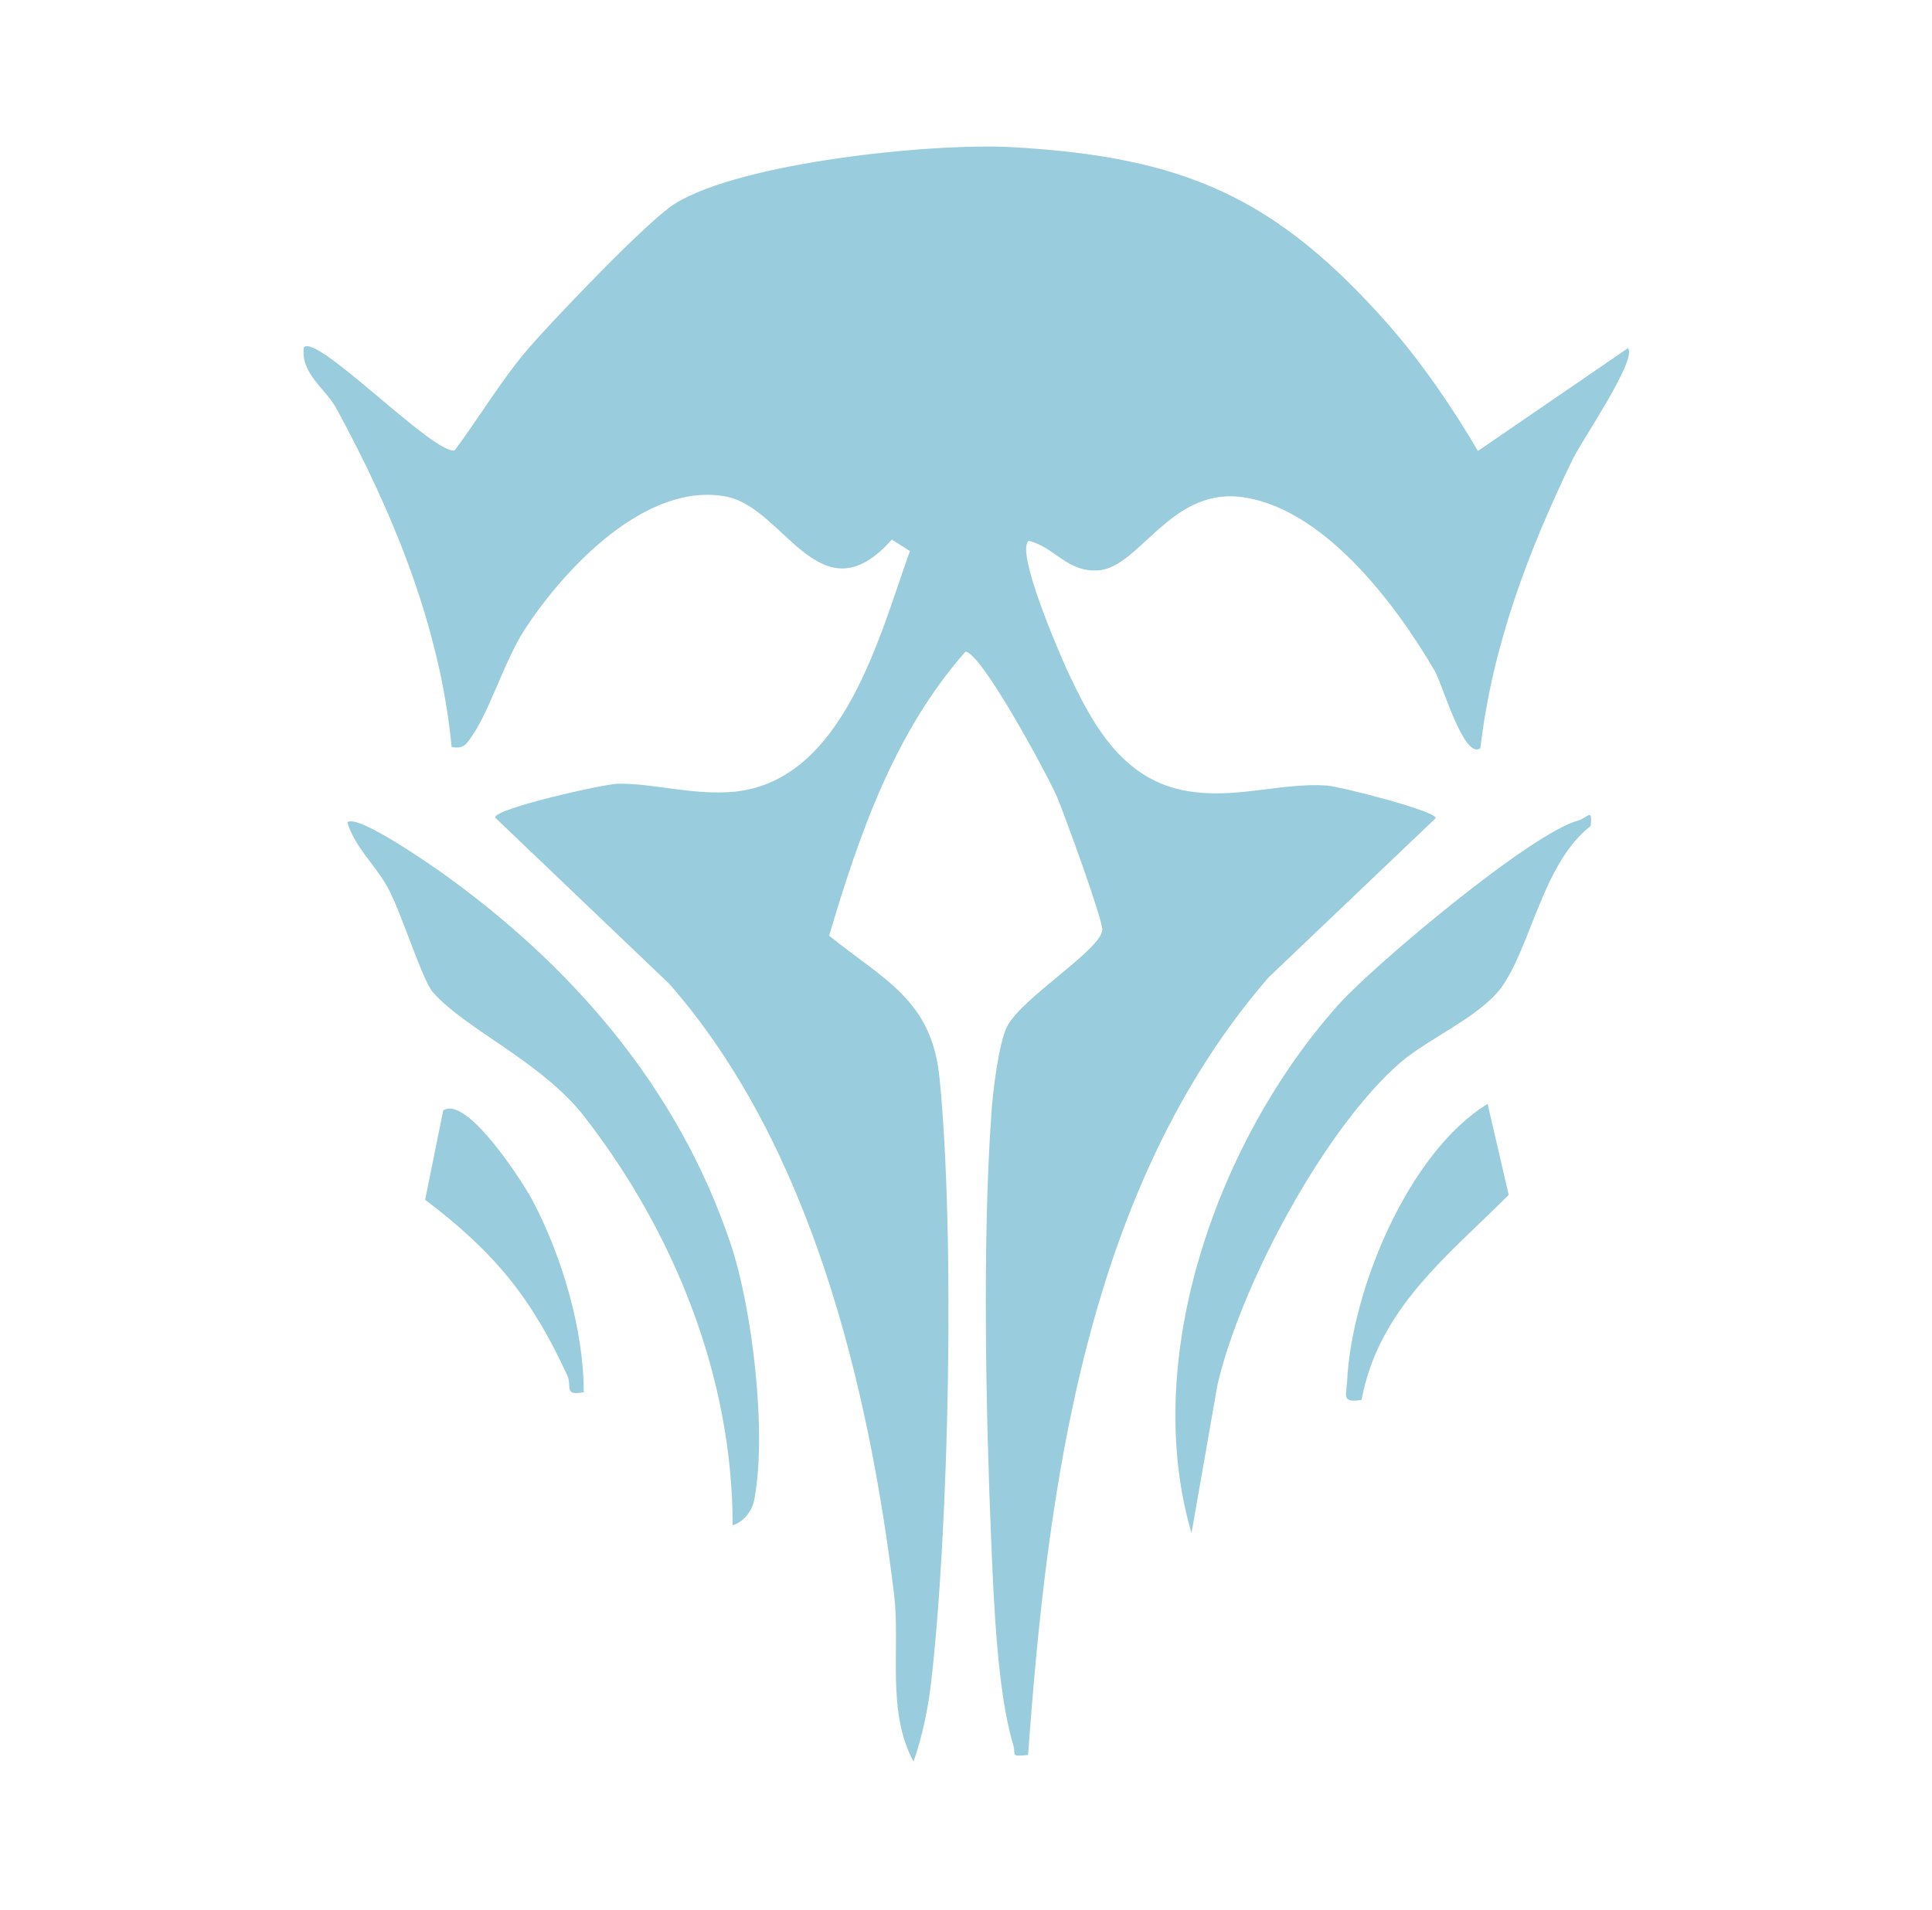 <?xml version="1.0" encoding="UTF-8"?>
<svg xmlns="http://www.w3.org/2000/svg" version="1.1" viewBox="0 0 320.4 316.8">
  <defs>
    <style>
      .cls-1 {
        fill: #9cd;
      }
    </style>
  </defs>
  <!-- Generator: Adobe Illustrator 28.7.1, SVG Export Plug-In . SVG Version: 1.2.0 Build 142)  -->
  <g>
    <g id="Layer_1">
      <g id="Dread">
        <path class="cls-1" d="M270,57.8c1.5,1.9-7.7,15.3-9.2,18.4-7.4,15.3-13.3,30.9-15.3,47.9-2.7,2-6.3-10.6-7.5-12.7-6.5-11.2-18.7-27.5-32.5-29-11.5-1.2-16.6,11.7-23.3,12.2-5.2.4-7.2-3.8-11.6-4.9-2.2,1.7,4.8,18,6.3,21.3,4.4,9.5,9.6,19.1,21.3,20.4,7.6.9,14.7-1.6,21.9-1.1,2.3.2,18,4.2,18,5.4l-27.7,26.4c-30.2,34.8-36.7,84.5-39.9,129-3.2.3-1.9,0-2.5-1.8-2.6-8.6-3.2-23.9-3.6-33.2-.9-21.4-1.5-50.1,0-71.2.2-3.5,1.2-11.8,2.6-14.6,2.4-4.8,15.7-12.8,15.8-16.1,0-1.9-6.2-18.9-7.5-22-1.5-3.5-12.6-24.1-15.2-24.1-11.8,13.4-17.6,30.3-22.6,47.1,9,7.3,17,10.6,18.3,23.5,2.6,25.8,1.6,74.6-1.4,100.5-.5,4.3-1.5,9-2.9,13-4.5-8.3-2.2-18.8-3.2-27.5-4.2-34.8-13.8-74.7-37.3-101.5l-28.9-27.6c0-1.5,17.8-5.5,20.3-5.6,6.2-.1,12.5,2,19.6,1.3,17.9-2,23.8-25.7,28.9-39.9l-3-1.9c-11.8,13.3-17.7-5.1-27.3-7.1-13.4-2.7-27.1,12-33.7,22.2-3.1,4.8-5.7,13.2-8.5,17.3-1,1.5-1.5,2.4-3.5,2-1.9-19.9-9.7-38.9-19.2-56.3-1.8-3.2-5.9-5.7-5.3-10,2.2-2.3,21.6,17.9,25,17.1,4.2-5.6,7.8-11.8,12.4-17.1,4.1-4.7,19.6-21,24.1-23.8,11.1-6.9,42.7-10.1,55.8-9.4,28.7,1.6,43.9,8.3,62.6,29.5,5.6,6.4,10.5,13.6,14.8,20.9l25.1-17.2h0Z"/>
        <path class="cls-1" d="M232.4,176.1c-12.8,11-26.7,37.2-30.5,53.6l-4.3,24.6c-8.6-29.3,4.6-65.7,24.5-87.8,6.2-6.8,31.7-28.2,39.6-30.4,1.7-.5,2.4-2.2,2.1.9-8,6.2-9.9,20.1-14.9,26.9-3.6,4.8-12.1,8.4-16.6,12.3h0Z"/>
        <path class="cls-1" d="M121.5,253c0-24.6-9.7-48.6-24.6-67.8-7.1-9.1-19.6-14.4-25.1-20.6-1.8-2.1-5.2-13.1-7.4-17.2-2-3.8-5.5-6.7-6.8-11,1.7-1.4,13.3,6.7,15.6,8.3,21.7,15.5,39.2,35.7,47.9,61.4,3.7,10.9,6.1,31.6,4,42.6-.4,2-1.7,3.7-3.6,4.3h0Z"/>
        <path class="cls-1" d="M225.8,232.2c-3.2.5-2.6-.5-2.4-3,.7-15.1,10.1-38,23.3-46.1l3.5,15.1c-10.2,10.2-21.6,18.9-24.4,34h0Z"/>
        <path class="cls-1" d="M96.9,230.9c-3.5.7-2-.9-2.8-2.7-5.9-12.9-12.1-20.5-23.6-29.2l3-14.8c3.9-2.7,13.5,12.3,14.9,15.1,4.8,9.1,8.4,21.3,8.4,31.5h0Z"/>
      </g>
    </g>
  </g>
</svg>